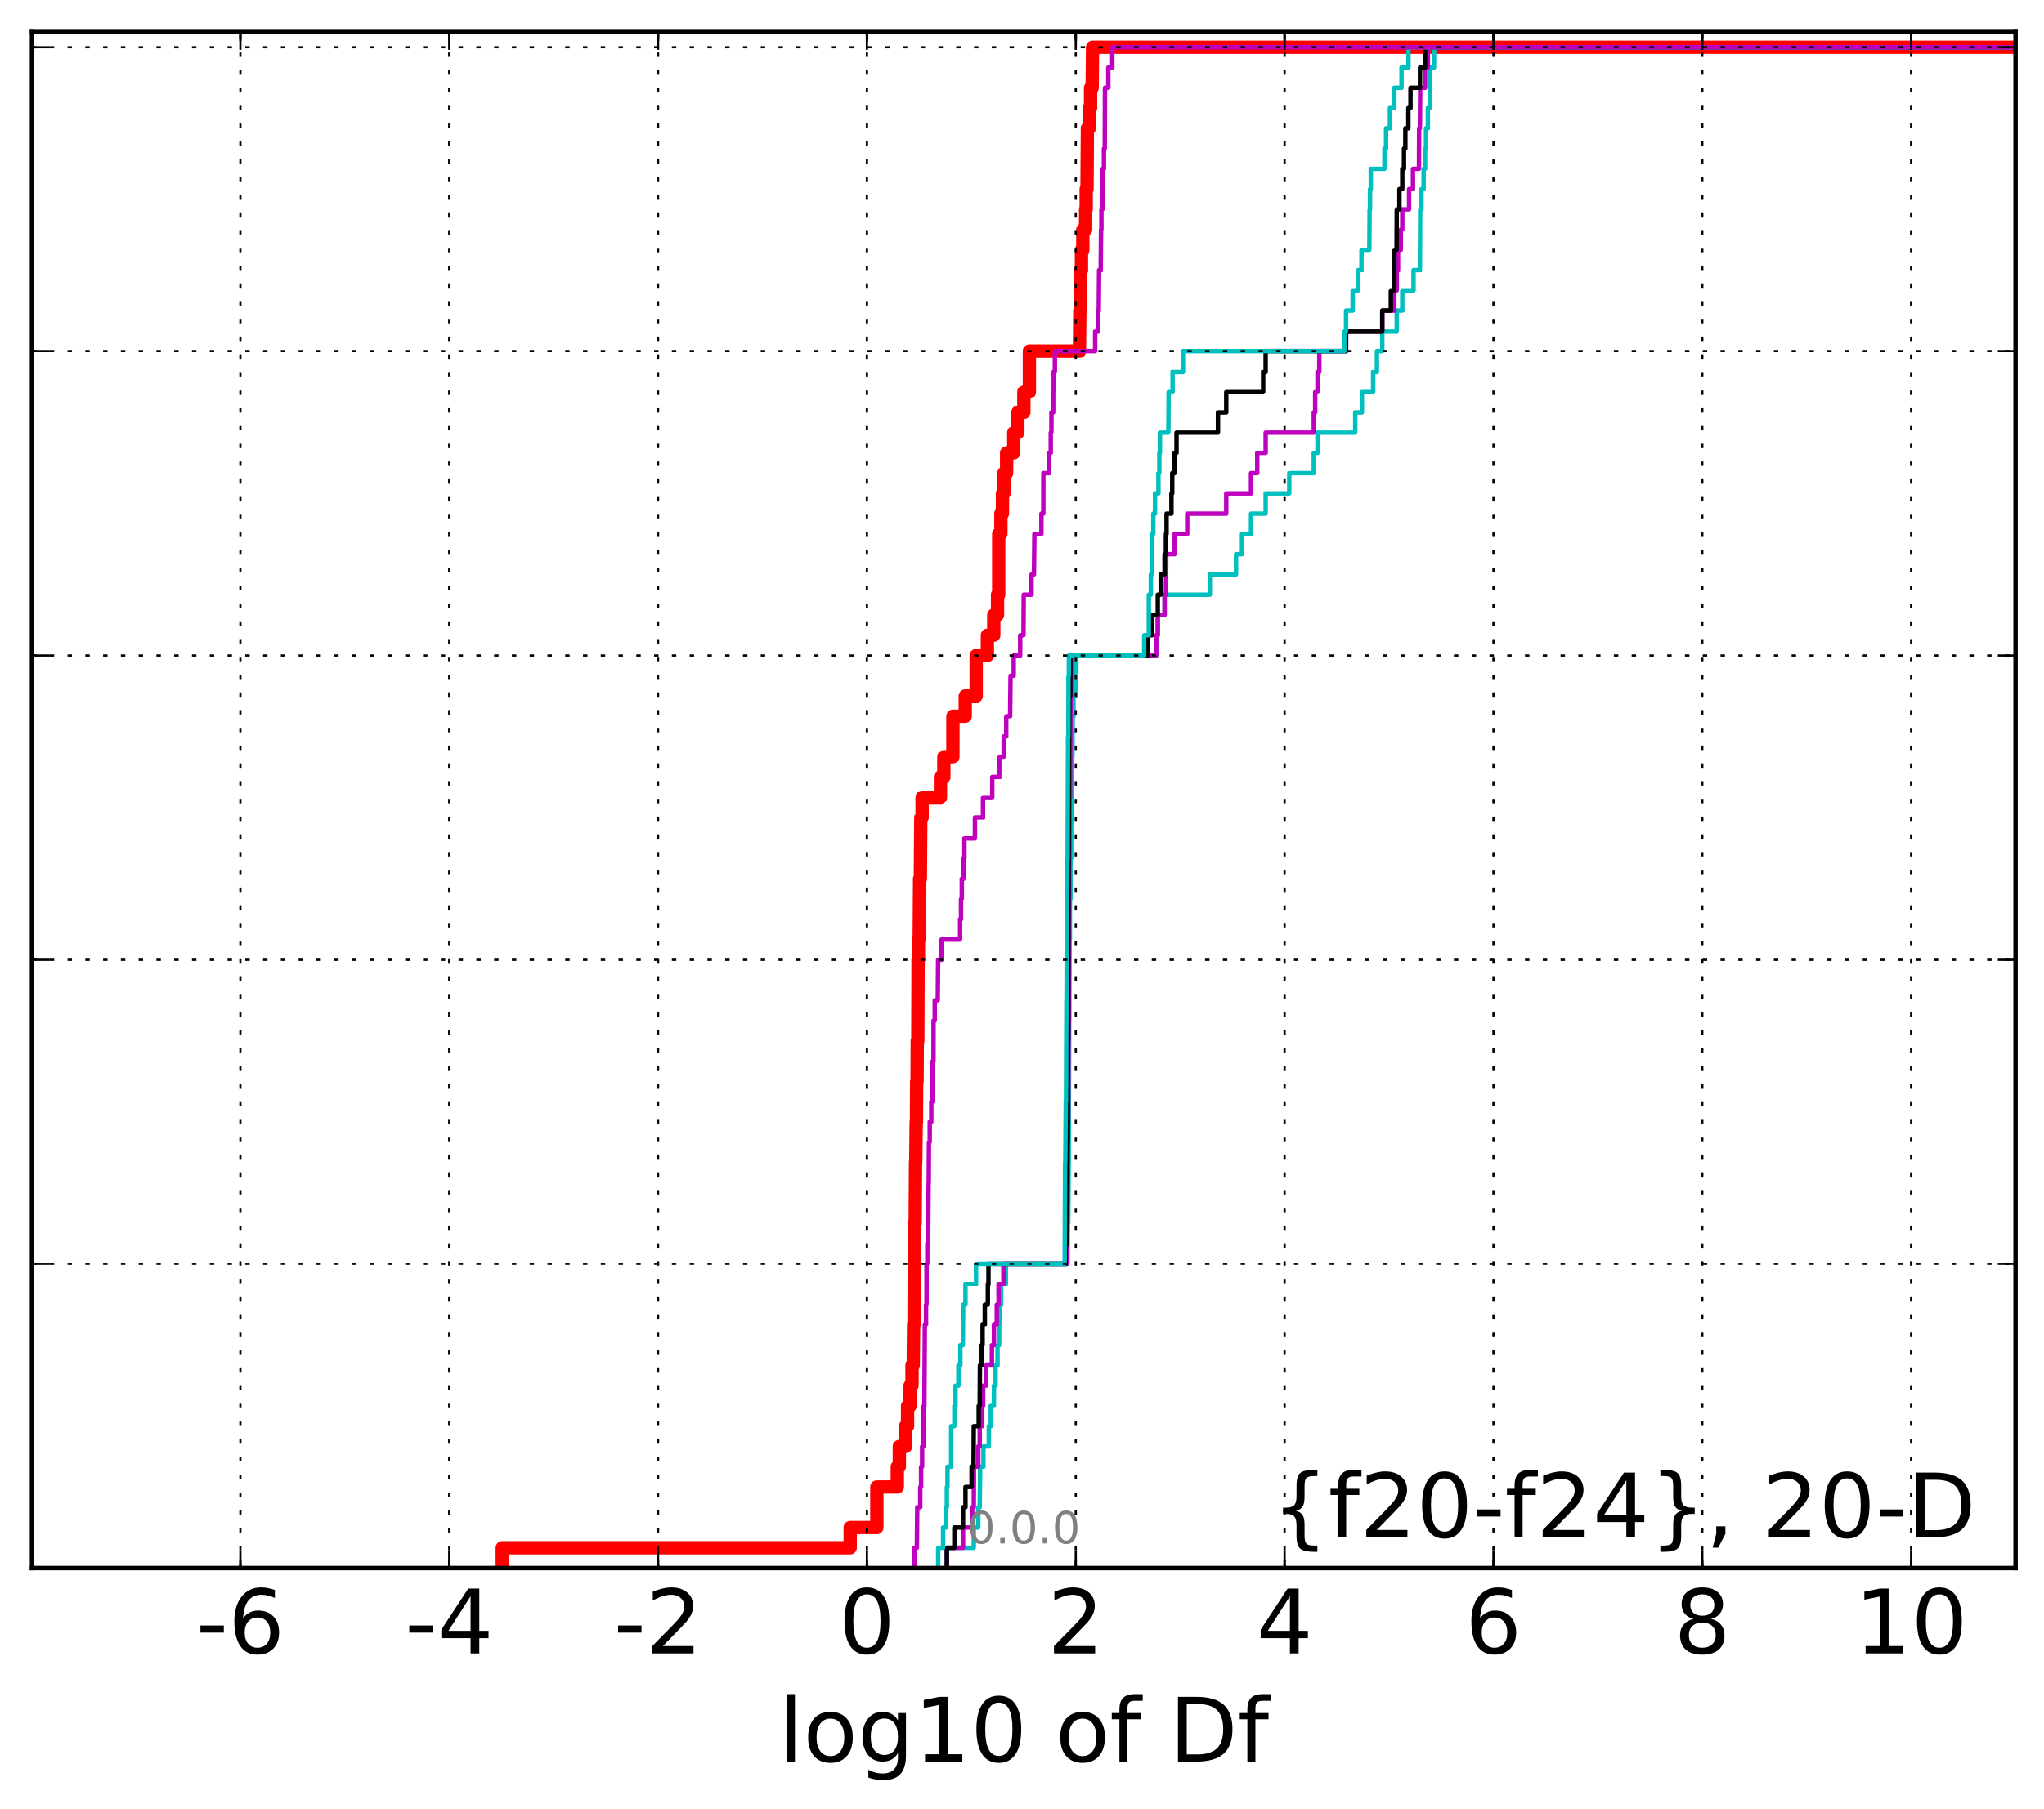 <?xml version="1.0" encoding="utf-8" standalone="no"?>
<!DOCTYPE svg PUBLIC "-//W3C//DTD SVG 1.1//EN"
  "http://www.w3.org/Graphics/SVG/1.1/DTD/svg11.dtd">
<!-- Created with matplotlib (http://matplotlib.org/) -->
<svg height="407pt" version="1.1" viewBox="0 0 460 407" width="460pt" xmlns="http://www.w3.org/2000/svg" xmlns:xlink="http://www.w3.org/1999/xlink">
 <defs>
  <style type="text/css">
*{stroke-linecap:butt;stroke-linejoin:round;stroke-miterlimit:100000;}
  </style>
 </defs>
 <g id="figure_1">
  <g id="patch_1">
   <path d="M 0 407.712 
L 460.8 407.712 
L 460.8 0 
L 0 0 
z
" style="fill:#ffffff;"/>
  </g>
  <g id="axes_1">
   <g id="patch_2">
    <path d="M 7.2 352.8 
L 453.6 352.8 
L 453.6 7.2 
L 7.2 7.2 
z
" style="fill:#ffffff;"/>
   </g>
   <g id="line2d_1">
    <path clip-path="url(#p57e53a6c0f)" d="M 113.027 352.8 
L 113.027 348.238 
L 191.339 348.238 
L 191.339 343.675 
L 197.338 343.675 
L 197.338 334.55 
L 201.941 334.55 
L 201.941 329.988 
L 202.394 329.988 
L 202.394 325.426 
L 203.798 325.426 
L 203.798 320.863 
L 204.248 320.863 
L 204.248 316.301 
L 204.814 316.301 
L 204.814 311.739 
L 205.246 311.739 
L 205.246 307.176 
L 205.527 307.176 
L 205.611 298.051 
L 205.695 298.051 
L 205.777 279.802 
L 205.822 279.802 
L 205.822 275.24 
L 205.963 275.24 
L 206.04 261.552 
L 206.087 261.552 
L 206.191 252.428 
L 206.253 252.428 
L 206.296 243.303 
L 206.388 243.303 
L 206.428 234.178 
L 206.553 234.178 
L 206.612 215.929 
L 206.702 215.929 
L 206.702 211.366 
L 206.871 211.366 
L 206.955 197.679 
L 207.125 197.679 
L 207.226 183.992 
L 207.522 183.992 
L 207.522 179.43 
L 211.652 179.43 
L 211.652 174.867 
L 212.414 174.867 
L 212.414 170.305 
L 214.449 170.305 
L 214.456 161.18 
L 217.228 161.18 
L 217.228 156.618 
L 219.688 156.618 
L 219.688 147.493 
L 222.211 147.493 
L 222.211 142.931 
L 223.648 142.931 
L 223.648 138.368 
L 224.492 138.368 
L 224.492 133.806 
L 224.76 133.806 
L 224.76 120.119 
L 225.25 120.119 
L 225.25 115.556 
L 225.6 115.556 
L 225.6 110.994 
L 225.937 110.994 
L 225.937 106.432 
L 226.543 106.432 
L 226.543 101.869 
L 228.144 101.869 
L 228.144 97.307 
L 229.066 97.307 
L 229.066 92.745 
L 230.42 92.745 
L 230.42 88.182 
L 231.662 88.182 
L 231.662 79.057 
L 242.931 79.057 
L 243.015 69.933 
L 243.162 69.933 
L 243.2 60.808 
L 243.38 60.808 
L 243.38 56.246 
L 243.685 56.246 
L 243.685 51.683 
L 244.315 51.683 
L 244.315 47.121 
L 244.445 47.121 
L 244.445 42.558 
L 244.627 42.558 
L 244.722 28.871 
L 245.132 28.871 
L 245.132 24.309 
L 245.427 24.309 
L 245.427 19.747 
L 245.788 19.747 
L 245.884 10.622 
L 245.884 10.622 
L 453.6 10.622 
L 453.6 10.622 
" style="fill:none;stroke:#ff0000;stroke-linecap:square;stroke-width:3.0;"/>
   </g>
   <g id="line2d_2">
    <path clip-path="url(#p57e53a6c0f)" d="M 213.091 352.8 
L 213.091 348.238 
L 219.151 348.238 
L 219.151 343.675 
L 220.159 343.675 
L 220.159 339.113 
L 220.483 339.113 
L 220.591 329.988 
L 221.321 329.988 
L 221.321 325.426 
L 222.536 325.426 
L 222.536 320.863 
L 222.977 320.863 
L 222.977 316.301 
L 223.687 316.301 
L 223.687 311.739 
L 224.056 311.739 
L 224.056 307.176 
L 224.496 307.176 
L 224.496 302.614 
L 224.852 302.614 
L 224.852 298.051 
L 225.036 298.051 
L 225.036 293.489 
L 225.312 293.489 
L 225.312 288.927 
L 226.366 288.927 
L 226.366 284.364 
L 240.233 284.364 
L 240.313 275.24 
L 240.398 275.24 
L 240.504 261.552 
L 240.513 261.552 
L 240.621 229.616 
L 240.649 229.616 
L 240.702 211.366 
L 240.774 211.366 
L 240.775 202.242 
L 240.899 202.242 
L 240.903 193.117 
L 241.059 193.117 
L 241.073 183.992 
L 241.201 183.992 
L 241.287 170.305 
L 241.351 170.305 
L 241.396 161.18 
L 241.582 161.18 
L 241.582 156.618 
L 242.144 156.618 
L 242.251 147.493 
L 260.209 147.493 
L 260.209 142.931 
L 260.558 142.931 
L 260.558 138.368 
L 262.089 138.368 
L 262.089 133.806 
L 272.274 133.806 
L 272.274 129.244 
L 278.167 129.244 
L 278.167 124.681 
L 279.513 124.681 
L 279.513 120.119 
L 281.544 120.119 
L 281.544 115.556 
L 284.834 115.556 
L 284.834 110.994 
L 290.15 110.994 
L 290.15 106.432 
L 295.666 106.432 
L 295.666 101.869 
L 296.506 101.869 
L 296.506 97.307 
L 304.996 97.307 
L 304.996 92.745 
L 306.499 92.745 
L 306.499 88.182 
L 309.03 88.182 
L 309.03 83.62 
L 309.873 83.62 
L 309.873 79.057 
L 311.077 79.057 
L 311.077 74.495 
L 314.337 74.495 
L 314.337 69.933 
L 315.582 69.933 
L 315.582 65.37 
L 318.111 65.37 
L 318.111 60.808 
L 319.547 60.808 
L 319.615 47.121 
L 319.905 47.121 
L 319.905 42.558 
L 320.386 42.558 
L 320.386 37.996 
L 320.708 37.996 
L 320.708 33.434 
L 320.925 33.434 
L 320.925 28.871 
L 321.341 28.871 
L 321.341 24.309 
L 321.76 24.309 
L 321.817 15.184 
L 322.73 15.184 
L 322.73 10.622 
L 322.73 10.622 
L 453.6 10.622 
L 453.6 10.622 
" style="fill:none;stroke:#00bfbf;stroke-linecap:square;"/>
   </g>
   <g id="line2d_3">
    <path clip-path="url(#p57e53a6c0f)" d="M 213.091 352.8 
L 213.091 348.238 
L 216.729 348.238 
L 216.729 343.675 
L 218.796 343.675 
L 218.796 339.113 
L 219.151 339.113 
L 219.193 329.988 
L 220.159 329.988 
L 220.159 325.426 
L 220.483 325.426 
L 220.483 320.863 
L 221.044 320.863 
L 221.044 316.301 
L 221.252 316.301 
L 221.252 311.739 
L 221.919 311.739 
L 221.919 307.176 
L 223.224 307.176 
L 223.224 302.614 
L 223.687 302.614 
L 223.687 298.051 
L 224.325 298.051 
L 224.325 293.489 
L 224.726 293.489 
L 224.726 288.927 
L 225.812 288.927 
L 225.812 284.364 
L 240.144 284.364 
L 240.233 270.677 
L 240.276 270.677 
L 240.347 252.428 
L 240.398 252.428 
L 240.504 229.616 
L 240.524 229.616 
L 240.623 193.117 
L 240.667 193.117 
L 240.702 179.43 
L 240.806 179.43 
L 240.916 156.618 
L 241.058 156.618 
L 241.073 147.493 
L 260.209 147.493 
L 260.209 142.931 
L 260.558 142.931 
L 260.558 138.368 
L 262.089 138.368 
L 262.089 133.806 
L 262.39 133.806 
L 262.473 124.681 
L 264.338 124.681 
L 264.338 120.119 
L 267.185 120.119 
L 267.185 115.556 
L 275.967 115.556 
L 275.967 110.994 
L 281.544 110.994 
L 281.544 106.432 
L 282.944 106.432 
L 282.944 101.869 
L 284.834 101.869 
L 284.834 97.307 
L 295.666 97.307 
L 295.666 92.745 
L 295.977 92.745 
L 295.977 88.182 
L 296.506 88.182 
L 296.506 83.62 
L 296.909 83.62 
L 296.909 79.057 
L 302.932 79.057 
L 302.932 74.495 
L 311.077 74.495 
L 311.077 69.933 
L 313.788 69.933 
L 313.788 65.37 
L 314.337 65.37 
L 314.337 60.808 
L 314.625 60.808 
L 314.625 56.246 
L 315.244 56.246 
L 315.244 51.683 
L 315.582 51.683 
L 315.582 47.121 
L 317.112 47.121 
L 317.112 42.558 
L 317.988 42.558 
L 317.988 37.996 
L 319.337 37.996 
L 319.375 28.871 
L 319.547 28.871 
L 319.615 19.747 
L 320.708 19.747 
L 320.708 15.184 
L 321.341 15.184 
L 321.341 10.622 
L 321.341 10.622 
L 453.6 10.622 
L 453.6 10.622 
" style="fill:none;stroke:#bf00bf;stroke-linecap:square;"/>
   </g>
   <g id="line2d_4">
    <path clip-path="url(#p57e53a6c0f)" d="M 213.091 352.8 
L 213.091 348.238 
L 214.777 348.238 
L 214.777 343.675 
L 216.729 343.675 
L 216.729 339.113 
L 217.277 339.113 
L 217.277 334.55 
L 218.663 334.55 
L 218.663 329.988 
L 219.096 329.988 
L 219.151 320.863 
L 220.26 320.863 
L 220.26 316.301 
L 220.483 316.301 
L 220.529 307.176 
L 220.906 307.176 
L 220.906 302.614 
L 221.134 302.614 
L 221.134 298.051 
L 221.63 298.051 
L 221.63 293.489 
L 222.315 293.489 
L 222.315 288.927 
L 222.456 288.927 
L 222.456 284.364 
L 239.794 284.364 
L 239.794 279.802 
L 240.133 279.802 
L 240.233 256.99 
L 240.276 256.99 
L 240.347 234.178 
L 240.398 234.178 
L 240.504 188.554 
L 240.524 188.554 
L 240.633 156.618 
L 240.848 156.618 
L 240.858 147.493 
L 258.297 147.493 
L 258.297 142.931 
L 259.231 142.931 
L 259.231 138.368 
L 260.558 138.368 
L 260.558 133.806 
L 261.218 133.806 
L 261.218 129.244 
L 262.089 129.244 
L 262.089 124.681 
L 262.39 124.681 
L 262.39 120.119 
L 262.538 120.119 
L 262.538 115.556 
L 263.637 115.556 
L 263.637 110.994 
L 263.809 110.994 
L 263.809 106.432 
L 264.338 106.432 
L 264.338 101.869 
L 264.778 101.869 
L 264.778 97.307 
L 274.104 97.307 
L 274.104 92.745 
L 275.967 92.745 
L 275.967 88.182 
L 284.273 88.182 
L 284.273 83.62 
L 284.834 83.62 
L 284.834 79.057 
L 302.932 79.057 
L 302.932 74.495 
L 311.077 74.495 
L 311.077 69.933 
L 313.002 69.933 
L 313.002 65.37 
L 313.788 65.37 
L 313.807 56.246 
L 314.299 56.246 
L 314.337 47.121 
L 314.94 47.121 
L 314.94 42.558 
L 315.582 42.558 
L 315.582 37.996 
L 315.964 37.996 
L 315.964 33.434 
L 316.274 33.434 
L 316.274 28.871 
L 316.949 28.871 
L 316.949 24.309 
L 317.433 24.309 
L 317.433 19.747 
L 319.57 19.747 
L 319.57 15.184 
L 320.708 15.184 
L 320.708 10.622 
L 320.708 10.622 
L 453.6 10.622 
L 453.6 10.622 
" style="fill:none;stroke:#000000;stroke-linecap:square;"/>
   </g>
   <g id="line2d_5">
    <path clip-path="url(#p57e53a6c0f)" d="M 211.138 352.8 
L 211.138 348.238 
L 212.238 348.238 
L 212.238 343.675 
L 212.95 343.675 
L 212.95 339.113 
L 213.091 339.113 
L 213.091 334.55 
L 213.23 334.55 
L 213.23 329.988 
L 214.062 329.988 
L 214.073 320.863 
L 214.777 320.863 
L 214.777 316.301 
L 215.043 316.301 
L 215.043 311.739 
L 215.694 311.739 
L 215.694 307.176 
L 216.132 307.176 
L 216.132 302.614 
L 216.685 302.614 
L 216.754 293.489 
L 217.277 293.489 
L 217.277 288.927 
L 219.654 288.927 
L 219.654 284.364 
L 239.602 284.364 
L 239.697 261.552 
L 239.745 261.552 
L 239.851 247.865 
L 239.9 247.865 
L 239.996 225.053 
L 240.022 225.053 
L 240.09 206.804 
L 240.142 206.804 
L 240.233 193.117 
L 240.262 193.117 
L 240.358 165.743 
L 240.424 165.743 
L 240.453 152.055 
L 240.547 152.055 
L 240.547 147.493 
L 257.501 147.493 
L 257.501 142.931 
L 258.535 142.931 
L 258.542 133.806 
L 258.988 133.806 
L 258.988 129.244 
L 259.231 129.244 
L 259.342 120.119 
L 259.551 120.119 
L 259.551 115.556 
L 259.933 115.556 
L 259.933 110.994 
L 260.702 110.994 
L 260.702 106.432 
L 260.907 106.432 
L 260.907 101.869 
L 261.043 101.869 
L 261.043 97.307 
L 262.939 97.307 
L 263.005 88.182 
L 263.891 88.182 
L 263.891 83.62 
L 266.229 83.62 
L 266.229 79.057 
L 302.535 79.057 
L 302.535 74.495 
L 302.932 74.495 
L 302.932 69.933 
L 304.412 69.933 
L 304.412 65.37 
L 305.685 65.37 
L 305.685 60.808 
L 306.403 60.808 
L 306.403 56.246 
L 308.173 56.246 
L 308.226 47.121 
L 308.325 47.121 
L 308.325 42.558 
L 308.492 42.558 
L 308.492 37.996 
L 311.569 37.996 
L 311.569 33.434 
L 311.932 33.434 
L 311.932 28.871 
L 312.801 28.871 
L 312.801 24.309 
L 313.788 24.309 
L 313.788 19.747 
L 315.417 19.747 
L 315.417 15.184 
L 316.973 15.184 
L 316.973 10.622 
L 316.973 10.622 
L 453.6 10.622 
L 453.6 10.622 
" style="fill:none;stroke:#00bfbf;stroke-linecap:square;"/>
   </g>
   <g id="line2d_6">
    <path clip-path="url(#p57e53a6c0f)" d="M 205.775 352.8 
L 205.775 348.238 
L 206.344 348.238 
L 206.428 339.113 
L 207.1 339.113 
L 207.1 334.55 
L 207.294 334.55 
L 207.294 329.988 
L 207.523 329.988 
L 207.523 325.426 
L 207.854 325.426 
L 207.867 316.301 
L 208.028 316.301 
L 208.136 298.051 
L 208.401 298.051 
L 208.401 293.489 
L 208.519 293.489 
L 208.522 284.364 
L 208.696 284.364 
L 208.696 279.802 
L 208.875 279.802 
L 208.986 266.115 
L 209.02 266.115 
L 209.062 256.99 
L 209.239 256.99 
L 209.239 252.428 
L 209.585 252.428 
L 209.585 247.865 
L 209.888 247.865 
L 209.889 238.741 
L 210.085 238.741 
L 210.097 229.616 
L 210.369 229.616 
L 210.369 225.053 
L 211.042 225.053 
L 211.128 215.929 
L 211.888 215.929 
L 211.888 211.366 
L 216.065 211.366 
L 216.065 206.804 
L 216.274 206.804 
L 216.274 202.242 
L 216.45 202.242 
L 216.45 197.679 
L 216.825 197.679 
L 216.825 193.117 
L 217.041 193.117 
L 217.041 188.554 
L 219.406 188.554 
L 219.406 183.992 
L 221.219 183.992 
L 221.219 179.43 
L 223.306 179.43 
L 223.306 174.867 
L 224.881 174.867 
L 224.881 170.305 
L 225.877 170.305 
L 225.877 165.743 
L 226.449 165.743 
L 226.449 161.18 
L 227.324 161.18 
L 227.424 152.055 
L 228.14 152.055 
L 228.14 147.493 
L 229.593 147.493 
L 229.593 142.931 
L 230.336 142.931 
L 230.39 133.806 
L 232.15 133.806 
L 232.15 129.244 
L 232.694 129.244 
L 232.788 120.119 
L 234.369 120.119 
L 234.369 115.556 
L 234.797 115.556 
L 234.806 106.432 
L 236.12 106.432 
L 236.12 101.869 
L 236.471 101.869 
L 236.471 97.307 
L 236.622 97.307 
L 236.622 92.745 
L 237.023 92.745 
L 237.023 88.182 
L 237.137 88.182 
L 237.137 83.62 
L 237.398 83.62 
L 237.398 79.057 
L 246.461 79.057 
L 246.461 74.495 
L 247.132 74.495 
L 247.132 69.933 
L 247.271 69.933 
L 247.35 60.808 
L 247.704 60.808 
L 247.79 51.683 
L 247.867 51.683 
L 247.867 47.121 
L 248.091 47.121 
L 248.131 37.996 
L 248.44 37.996 
L 248.44 33.434 
L 248.623 33.434 
L 248.673 19.747 
L 249.423 19.747 
L 249.423 15.184 
L 250.324 15.184 
L 250.324 10.622 
L 250.324 10.622 
L 453.6 10.622 
L 453.6 10.622 
" style="fill:none;stroke:#bf00bf;stroke-linecap:square;"/>
   </g>
   <g id="patch_3">
    <path d="M 7.2 7.2 
L 453.6 7.2 
" style="fill:none;stroke:#000000;stroke-linecap:square;stroke-linejoin:miter;"/>
   </g>
   <g id="patch_4">
    <path d="M 453.6 352.8 
L 453.6 7.2 
" style="fill:none;stroke:#000000;stroke-linecap:square;stroke-linejoin:miter;"/>
   </g>
   <g id="patch_5">
    <path d="M 7.2 352.8 
L 453.6 352.8 
" style="fill:none;stroke:#000000;stroke-linecap:square;stroke-linejoin:miter;"/>
   </g>
   <g id="patch_6">
    <path d="M 7.2 352.8 
L 7.2 7.2 
" style="fill:none;stroke:#000000;stroke-linecap:square;stroke-linejoin:miter;"/>
   </g>
   <g id="matplotlib.axis_1">
    <g id="xtick_1"/>
    <g id="xtick_2">
     <g id="line2d_7">
      <path clip-path="url(#p57e53a6c0f)" d="M 54.099 352.8 
L 54.099 7.2 
" style="fill:none;stroke:#000000;stroke-dasharray:1,3;stroke-dashoffset:0.0;stroke-width:0.5;"/>
     </g>
     <g id="line2d_8">
      <defs>
       <path d="M 0 0 
L 0 -4 
" id="md290f8e0ba" style="stroke:#000000;stroke-width:0.5;"/>
      </defs>
      <g>
       <use style="stroke:#000000;stroke-width:0.5;" x="54.099" xlink:href="#md290f8e0ba" y="352.8"/>
      </g>
     </g>
     <g id="line2d_9">
      <defs>
       <path d="M 0 0 
L 0 4 
" id="mb6af428b4d" style="stroke:#000000;stroke-width:0.5;"/>
      </defs>
      <g>
       <use style="stroke:#000000;stroke-width:0.5;" x="54.099" xlink:href="#mb6af428b4d" y="7.2"/>
      </g>
     </g>
     <g id="text_1">
      <!-- -6 -->
      <defs>
       <path d="M 33.016 40.375 
Q 26.375 40.375 22.484 35.828 
Q 18.609 31.297 18.609 23.391 
Q 18.609 15.531 22.484 10.953 
Q 26.375 6.391 33.016 6.391 
Q 39.656 6.391 43.531 10.953 
Q 47.406 15.531 47.406 23.391 
Q 47.406 31.297 43.531 35.828 
Q 39.656 40.375 33.016 40.375 
M 52.594 71.297 
L 52.594 62.312 
Q 48.875 64.062 45.094 64.984 
Q 41.312 65.922 37.594 65.922 
Q 27.828 65.922 22.672 59.328 
Q 17.531 52.734 16.797 39.406 
Q 19.672 43.656 24.016 45.922 
Q 28.375 48.188 33.594 48.188 
Q 44.578 48.188 50.953 41.516 
Q 57.328 34.859 57.328 23.391 
Q 57.328 12.156 50.688 5.359 
Q 44.047 -1.422 33.016 -1.422 
Q 20.359 -1.422 13.672 8.266 
Q 6.984 17.969 6.984 36.375 
Q 6.984 53.656 15.188 63.938 
Q 23.391 74.219 37.203 74.219 
Q 40.922 74.219 44.703 73.484 
Q 48.484 72.75 52.594 71.297 
" id="BitstreamVeraSans-Roman-36"/>
       <path d="M 4.891 31.391 
L 31.203 31.391 
L 31.203 23.391 
L 4.891 23.391 
z
" id="BitstreamVeraSans-Roman-2d"/>
      </defs>
      <g transform="translate(44.128 371.997)scale(0.2 -0.2)">
       <use xlink:href="#BitstreamVeraSans-Roman-2d"/>
       <use x="36.084" xlink:href="#BitstreamVeraSans-Roman-36"/>
      </g>
     </g>
    </g>
    <g id="xtick_3">
     <g id="line2d_10">
      <path clip-path="url(#p57e53a6c0f)" d="M 101.099 352.8 
L 101.099 7.2 
" style="fill:none;stroke:#000000;stroke-dasharray:1,3;stroke-dashoffset:0.0;stroke-width:0.5;"/>
     </g>
     <g id="line2d_11">
      <g>
       <use style="stroke:#000000;stroke-width:0.5;" x="101.099" xlink:href="#md290f8e0ba" y="352.8"/>
      </g>
     </g>
     <g id="line2d_12">
      <g>
       <use style="stroke:#000000;stroke-width:0.5;" x="101.099" xlink:href="#mb6af428b4d" y="7.2"/>
      </g>
     </g>
     <g id="text_2">
      <!-- -4 -->
      <defs>
       <path d="M 37.797 64.312 
L 12.891 25.391 
L 37.797 25.391 
z
M 35.203 72.906 
L 47.609 72.906 
L 47.609 25.391 
L 58.016 25.391 
L 58.016 17.188 
L 47.609 17.188 
L 47.609 0 
L 37.797 0 
L 37.797 17.188 
L 4.891 17.188 
L 4.891 26.703 
z
" id="BitstreamVeraSans-Roman-34"/>
      </defs>
      <g transform="translate(91.128 371.997)scale(0.2 -0.2)">
       <use xlink:href="#BitstreamVeraSans-Roman-2d"/>
       <use x="36.084" xlink:href="#BitstreamVeraSans-Roman-34"/>
      </g>
     </g>
    </g>
    <g id="xtick_4">
     <g id="line2d_13">
      <path clip-path="url(#p57e53a6c0f)" d="M 148.099 352.8 
L 148.099 7.2 
" style="fill:none;stroke:#000000;stroke-dasharray:1,3;stroke-dashoffset:0.0;stroke-width:0.5;"/>
     </g>
     <g id="line2d_14">
      <g>
       <use style="stroke:#000000;stroke-width:0.5;" x="148.099" xlink:href="#md290f8e0ba" y="352.8"/>
      </g>
     </g>
     <g id="line2d_15">
      <g>
       <use style="stroke:#000000;stroke-width:0.5;" x="148.099" xlink:href="#mb6af428b4d" y="7.2"/>
      </g>
     </g>
     <g id="text_3">
      <!-- -2 -->
      <defs>
       <path d="M 19.188 8.297 
L 53.609 8.297 
L 53.609 0 
L 7.328 0 
L 7.328 8.297 
Q 12.938 14.109 22.625 23.891 
Q 32.328 33.688 34.812 36.531 
Q 39.547 41.844 41.422 45.531 
Q 43.312 49.219 43.312 52.781 
Q 43.312 58.594 39.234 62.25 
Q 35.156 65.922 28.609 65.922 
Q 23.969 65.922 18.812 64.312 
Q 13.672 62.703 7.812 59.422 
L 7.812 69.391 
Q 13.766 71.781 18.938 73 
Q 24.125 74.219 28.422 74.219 
Q 39.75 74.219 46.484 68.547 
Q 53.219 62.891 53.219 53.422 
Q 53.219 48.922 51.531 44.891 
Q 49.859 40.875 45.406 35.406 
Q 44.188 33.984 37.641 27.219 
Q 31.109 20.453 19.188 8.297 
" id="BitstreamVeraSans-Roman-32"/>
      </defs>
      <g transform="translate(138.129 371.997)scale(0.2 -0.2)">
       <use xlink:href="#BitstreamVeraSans-Roman-2d"/>
       <use x="36.084" xlink:href="#BitstreamVeraSans-Roman-32"/>
      </g>
     </g>
    </g>
    <g id="xtick_5">
     <g id="line2d_16">
      <path clip-path="url(#p57e53a6c0f)" d="M 195.099 352.8 
L 195.099 7.2 
" style="fill:none;stroke:#000000;stroke-dasharray:1,3;stroke-dashoffset:0.0;stroke-width:0.5;"/>
     </g>
     <g id="line2d_17">
      <g>
       <use style="stroke:#000000;stroke-width:0.5;" x="195.099" xlink:href="#md290f8e0ba" y="352.8"/>
      </g>
     </g>
     <g id="line2d_18">
      <g>
       <use style="stroke:#000000;stroke-width:0.5;" x="195.099" xlink:href="#mb6af428b4d" y="7.2"/>
      </g>
     </g>
     <g id="text_4">
      <!-- 0 -->
      <defs>
       <path d="M 31.781 66.406 
Q 24.172 66.406 20.328 58.906 
Q 16.5 51.422 16.5 36.375 
Q 16.5 21.391 20.328 13.891 
Q 24.172 6.391 31.781 6.391 
Q 39.453 6.391 43.281 13.891 
Q 47.125 21.391 47.125 36.375 
Q 47.125 51.422 43.281 58.906 
Q 39.453 66.406 31.781 66.406 
M 31.781 74.219 
Q 44.047 74.219 50.516 64.516 
Q 56.984 54.828 56.984 36.375 
Q 56.984 17.969 50.516 8.266 
Q 44.047 -1.422 31.781 -1.422 
Q 19.531 -1.422 13.062 8.266 
Q 6.594 17.969 6.594 36.375 
Q 6.594 54.828 13.062 64.516 
Q 19.531 74.219 31.781 74.219 
" id="BitstreamVeraSans-Roman-30"/>
      </defs>
      <g transform="translate(188.737 371.997)scale(0.2 -0.2)">
       <use xlink:href="#BitstreamVeraSans-Roman-30"/>
      </g>
     </g>
    </g>
    <g id="xtick_6">
     <g id="line2d_19">
      <path clip-path="url(#p57e53a6c0f)" d="M 242.099 352.8 
L 242.099 7.2 
" style="fill:none;stroke:#000000;stroke-dasharray:1,3;stroke-dashoffset:0.0;stroke-width:0.5;"/>
     </g>
     <g id="line2d_20">
      <g>
       <use style="stroke:#000000;stroke-width:0.5;" x="242.099" xlink:href="#md290f8e0ba" y="352.8"/>
      </g>
     </g>
     <g id="line2d_21">
      <g>
       <use style="stroke:#000000;stroke-width:0.5;" x="242.099" xlink:href="#mb6af428b4d" y="7.2"/>
      </g>
     </g>
     <g id="text_5">
      <!-- 2 -->
      <g transform="translate(235.737 371.997)scale(0.2 -0.2)">
       <use xlink:href="#BitstreamVeraSans-Roman-32"/>
      </g>
     </g>
    </g>
    <g id="xtick_7">
     <g id="line2d_22">
      <path clip-path="url(#p57e53a6c0f)" d="M 289.099 352.8 
L 289.099 7.2 
" style="fill:none;stroke:#000000;stroke-dasharray:1,3;stroke-dashoffset:0.0;stroke-width:0.5;"/>
     </g>
     <g id="line2d_23">
      <g>
       <use style="stroke:#000000;stroke-width:0.5;" x="289.099" xlink:href="#md290f8e0ba" y="352.8"/>
      </g>
     </g>
     <g id="line2d_24">
      <g>
       <use style="stroke:#000000;stroke-width:0.5;" x="289.099" xlink:href="#mb6af428b4d" y="7.2"/>
      </g>
     </g>
     <g id="text_6">
      <!-- 4 -->
      <g transform="translate(282.737 371.997)scale(0.2 -0.2)">
       <use xlink:href="#BitstreamVeraSans-Roman-34"/>
      </g>
     </g>
    </g>
    <g id="xtick_8">
     <g id="line2d_25">
      <path clip-path="url(#p57e53a6c0f)" d="M 336.1 352.8 
L 336.1 7.2 
" style="fill:none;stroke:#000000;stroke-dasharray:1,3;stroke-dashoffset:0.0;stroke-width:0.5;"/>
     </g>
     <g id="line2d_26">
      <g>
       <use style="stroke:#000000;stroke-width:0.5;" x="336.1" xlink:href="#md290f8e0ba" y="352.8"/>
      </g>
     </g>
     <g id="line2d_27">
      <g>
       <use style="stroke:#000000;stroke-width:0.5;" x="336.1" xlink:href="#mb6af428b4d" y="7.2"/>
      </g>
     </g>
     <g id="text_7">
      <!-- 6 -->
      <g transform="translate(329.737 371.997)scale(0.2 -0.2)">
       <use xlink:href="#BitstreamVeraSans-Roman-36"/>
      </g>
     </g>
    </g>
    <g id="xtick_9">
     <g id="line2d_28">
      <path clip-path="url(#p57e53a6c0f)" d="M 383.1 352.8 
L 383.1 7.2 
" style="fill:none;stroke:#000000;stroke-dasharray:1,3;stroke-dashoffset:0.0;stroke-width:0.5;"/>
     </g>
     <g id="line2d_29">
      <g>
       <use style="stroke:#000000;stroke-width:0.5;" x="383.1" xlink:href="#md290f8e0ba" y="352.8"/>
      </g>
     </g>
     <g id="line2d_30">
      <g>
       <use style="stroke:#000000;stroke-width:0.5;" x="383.1" xlink:href="#mb6af428b4d" y="7.2"/>
      </g>
     </g>
     <g id="text_8">
      <!-- 8 -->
      <defs>
       <path d="M 31.781 34.625 
Q 24.75 34.625 20.719 30.859 
Q 16.703 27.094 16.703 20.516 
Q 16.703 13.922 20.719 10.156 
Q 24.75 6.391 31.781 6.391 
Q 38.812 6.391 42.859 10.172 
Q 46.922 13.969 46.922 20.516 
Q 46.922 27.094 42.891 30.859 
Q 38.875 34.625 31.781 34.625 
M 21.922 38.812 
Q 15.578 40.375 12.031 44.719 
Q 8.5 49.078 8.5 55.328 
Q 8.5 64.062 14.719 69.141 
Q 20.953 74.219 31.781 74.219 
Q 42.672 74.219 48.875 69.141 
Q 55.078 64.062 55.078 55.328 
Q 55.078 49.078 51.531 44.719 
Q 48 40.375 41.703 38.812 
Q 48.828 37.156 52.797 32.312 
Q 56.781 27.484 56.781 20.516 
Q 56.781 9.906 50.312 4.234 
Q 43.844 -1.422 31.781 -1.422 
Q 19.734 -1.422 13.25 4.234 
Q 6.781 9.906 6.781 20.516 
Q 6.781 27.484 10.781 32.312 
Q 14.797 37.156 21.922 38.812 
M 18.312 54.391 
Q 18.312 48.734 21.844 45.562 
Q 25.391 42.391 31.781 42.391 
Q 38.141 42.391 41.719 45.562 
Q 45.312 48.734 45.312 54.391 
Q 45.312 60.062 41.719 63.234 
Q 38.141 66.406 31.781 66.406 
Q 25.391 66.406 21.844 63.234 
Q 18.312 60.062 18.312 54.391 
" id="BitstreamVeraSans-Roman-38"/>
      </defs>
      <g transform="translate(376.737 371.997)scale(0.2 -0.2)">
       <use xlink:href="#BitstreamVeraSans-Roman-38"/>
      </g>
     </g>
    </g>
    <g id="xtick_10">
     <g id="line2d_31">
      <path clip-path="url(#p57e53a6c0f)" d="M 430.1 352.8 
L 430.1 7.2 
" style="fill:none;stroke:#000000;stroke-dasharray:1,3;stroke-dashoffset:0.0;stroke-width:0.5;"/>
     </g>
     <g id="line2d_32">
      <g>
       <use style="stroke:#000000;stroke-width:0.5;" x="430.1" xlink:href="#md290f8e0ba" y="352.8"/>
      </g>
     </g>
     <g id="line2d_33">
      <g>
       <use style="stroke:#000000;stroke-width:0.5;" x="430.1" xlink:href="#mb6af428b4d" y="7.2"/>
      </g>
     </g>
     <g id="text_9">
      <!-- 10 -->
      <defs>
       <path d="M 12.406 8.297 
L 28.516 8.297 
L 28.516 63.922 
L 10.984 60.406 
L 10.984 69.391 
L 28.422 72.906 
L 38.281 72.906 
L 38.281 8.297 
L 54.391 8.297 
L 54.391 0 
L 12.406 0 
z
" id="BitstreamVeraSans-Roman-31"/>
      </defs>
      <g transform="translate(417.375 371.997)scale(0.2 -0.2)">
       <use xlink:href="#BitstreamVeraSans-Roman-31"/>
       <use x="63.623" xlink:href="#BitstreamVeraSans-Roman-30"/>
      </g>
     </g>
    </g>
    <g id="xtick_11"/>
    <g id="xtick_12">
     <g id="line2d_34">
      <defs>
       <path d="M 0 0 
L 0 -2 
" id="m1497a12979" style="stroke:#000000;stroke-width:0.5;"/>
      </defs>
      <g>
       <use style="stroke:#000000;stroke-width:0.5;" x="54.099" xlink:href="#m1497a12979" y="352.8"/>
      </g>
     </g>
     <g id="line2d_35">
      <defs>
       <path d="M 0 0 
L 0 2 
" id="m90023dcfc4" style="stroke:#000000;stroke-width:0.5;"/>
      </defs>
      <g>
       <use style="stroke:#000000;stroke-width:0.5;" x="54.099" xlink:href="#m90023dcfc4" y="7.2"/>
      </g>
     </g>
    </g>
    <g id="xtick_13">
     <g id="line2d_36">
      <g>
       <use style="stroke:#000000;stroke-width:0.5;" x="101.099" xlink:href="#m1497a12979" y="352.8"/>
      </g>
     </g>
     <g id="line2d_37">
      <g>
       <use style="stroke:#000000;stroke-width:0.5;" x="101.099" xlink:href="#m90023dcfc4" y="7.2"/>
      </g>
     </g>
    </g>
    <g id="xtick_14">
     <g id="line2d_38">
      <g>
       <use style="stroke:#000000;stroke-width:0.5;" x="148.099" xlink:href="#m1497a12979" y="352.8"/>
      </g>
     </g>
     <g id="line2d_39">
      <g>
       <use style="stroke:#000000;stroke-width:0.5;" x="148.099" xlink:href="#m90023dcfc4" y="7.2"/>
      </g>
     </g>
    </g>
    <g id="xtick_15">
     <g id="line2d_40">
      <g>
       <use style="stroke:#000000;stroke-width:0.5;" x="195.099" xlink:href="#m1497a12979" y="352.8"/>
      </g>
     </g>
     <g id="line2d_41">
      <g>
       <use style="stroke:#000000;stroke-width:0.5;" x="195.099" xlink:href="#m90023dcfc4" y="7.2"/>
      </g>
     </g>
    </g>
    <g id="xtick_16">
     <g id="line2d_42">
      <g>
       <use style="stroke:#000000;stroke-width:0.5;" x="242.099" xlink:href="#m1497a12979" y="352.8"/>
      </g>
     </g>
     <g id="line2d_43">
      <g>
       <use style="stroke:#000000;stroke-width:0.5;" x="242.099" xlink:href="#m90023dcfc4" y="7.2"/>
      </g>
     </g>
    </g>
    <g id="xtick_17">
     <g id="line2d_44">
      <g>
       <use style="stroke:#000000;stroke-width:0.5;" x="289.099" xlink:href="#m1497a12979" y="352.8"/>
      </g>
     </g>
     <g id="line2d_45">
      <g>
       <use style="stroke:#000000;stroke-width:0.5;" x="289.099" xlink:href="#m90023dcfc4" y="7.2"/>
      </g>
     </g>
    </g>
    <g id="xtick_18">
     <g id="line2d_46">
      <g>
       <use style="stroke:#000000;stroke-width:0.5;" x="336.1" xlink:href="#m1497a12979" y="352.8"/>
      </g>
     </g>
     <g id="line2d_47">
      <g>
       <use style="stroke:#000000;stroke-width:0.5;" x="336.1" xlink:href="#m90023dcfc4" y="7.2"/>
      </g>
     </g>
    </g>
    <g id="xtick_19">
     <g id="line2d_48">
      <g>
       <use style="stroke:#000000;stroke-width:0.5;" x="383.1" xlink:href="#m1497a12979" y="352.8"/>
      </g>
     </g>
     <g id="line2d_49">
      <g>
       <use style="stroke:#000000;stroke-width:0.5;" x="383.1" xlink:href="#m90023dcfc4" y="7.2"/>
      </g>
     </g>
    </g>
    <g id="xtick_20">
     <g id="line2d_50">
      <g>
       <use style="stroke:#000000;stroke-width:0.5;" x="430.1" xlink:href="#m1497a12979" y="352.8"/>
      </g>
     </g>
     <g id="line2d_51">
      <g>
       <use style="stroke:#000000;stroke-width:0.5;" x="430.1" xlink:href="#m90023dcfc4" y="7.2"/>
      </g>
     </g>
    </g>
    <g id="text_10">
     <!-- log10 of Df -->
     <defs>
      <path id="BitstreamVeraSans-Roman-20"/>
      <path d="M 30.609 48.391 
Q 23.391 48.391 19.188 42.75 
Q 14.984 37.109 14.984 27.297 
Q 14.984 17.484 19.156 11.844 
Q 23.344 6.203 30.609 6.203 
Q 37.797 6.203 41.984 11.859 
Q 46.188 17.531 46.188 27.297 
Q 46.188 37.016 41.984 42.703 
Q 37.797 48.391 30.609 48.391 
M 30.609 56 
Q 42.328 56 49.016 48.375 
Q 55.719 40.766 55.719 27.297 
Q 55.719 13.875 49.016 6.219 
Q 42.328 -1.422 30.609 -1.422 
Q 18.844 -1.422 12.172 6.219 
Q 5.516 13.875 5.516 27.297 
Q 5.516 40.766 12.172 48.375 
Q 18.844 56 30.609 56 
" id="BitstreamVeraSans-Roman-6f"/>
      <path d="M 9.422 75.984 
L 18.406 75.984 
L 18.406 0 
L 9.422 0 
z
" id="BitstreamVeraSans-Roman-6c"/>
      <path d="M 19.672 64.797 
L 19.672 8.109 
L 31.594 8.109 
Q 46.688 8.109 53.688 14.938 
Q 60.688 21.781 60.688 36.531 
Q 60.688 51.172 53.688 57.984 
Q 46.688 64.797 31.594 64.797 
z
M 9.812 72.906 
L 30.078 72.906 
Q 51.266 72.906 61.172 64.094 
Q 71.094 55.281 71.094 36.531 
Q 71.094 17.672 61.125 8.828 
Q 51.172 0 30.078 0 
L 9.812 0 
z
" id="BitstreamVeraSans-Roman-44"/>
      <path d="M 45.406 27.984 
Q 45.406 37.75 41.375 43.109 
Q 37.359 48.484 30.078 48.484 
Q 22.859 48.484 18.828 43.109 
Q 14.797 37.75 14.797 27.984 
Q 14.797 18.266 18.828 12.891 
Q 22.859 7.516 30.078 7.516 
Q 37.359 7.516 41.375 12.891 
Q 45.406 18.266 45.406 27.984 
M 54.391 6.781 
Q 54.391 -7.172 48.188 -13.984 
Q 42 -20.797 29.203 -20.797 
Q 24.469 -20.797 20.266 -20.094 
Q 16.062 -19.391 12.109 -17.922 
L 12.109 -9.188 
Q 16.062 -11.328 19.922 -12.344 
Q 23.781 -13.375 27.781 -13.375 
Q 36.625 -13.375 41.016 -8.766 
Q 45.406 -4.156 45.406 5.172 
L 45.406 9.625 
Q 42.625 4.781 38.281 2.391 
Q 33.938 0 27.875 0 
Q 17.828 0 11.672 7.656 
Q 5.516 15.328 5.516 27.984 
Q 5.516 40.672 11.672 48.328 
Q 17.828 56 27.875 56 
Q 33.938 56 38.281 53.609 
Q 42.625 51.219 45.406 46.391 
L 45.406 54.688 
L 54.391 54.688 
z
" id="BitstreamVeraSans-Roman-67"/>
      <path d="M 37.109 75.984 
L 37.109 68.5 
L 28.516 68.5 
Q 23.688 68.5 21.797 66.547 
Q 19.922 64.594 19.922 59.516 
L 19.922 54.688 
L 34.719 54.688 
L 34.719 47.703 
L 19.922 47.703 
L 19.922 0 
L 10.891 0 
L 10.891 47.703 
L 2.297 47.703 
L 2.297 54.688 
L 10.891 54.688 
L 10.891 58.5 
Q 10.891 67.625 15.141 71.797 
Q 19.391 75.984 28.609 75.984 
z
" id="BitstreamVeraSans-Roman-66"/>
     </defs>
     <g transform="translate(175.214 396.353)scale(0.2 -0.2)">
      <use xlink:href="#BitstreamVeraSans-Roman-6c"/>
      <use x="27.783" xlink:href="#BitstreamVeraSans-Roman-6f"/>
      <use x="88.965" xlink:href="#BitstreamVeraSans-Roman-67"/>
      <use x="152.441" xlink:href="#BitstreamVeraSans-Roman-31"/>
      <use x="216.064" xlink:href="#BitstreamVeraSans-Roman-30"/>
      <use x="279.688" xlink:href="#BitstreamVeraSans-Roman-20"/>
      <use x="311.475" xlink:href="#BitstreamVeraSans-Roman-6f"/>
      <use x="372.656" xlink:href="#BitstreamVeraSans-Roman-66"/>
      <use x="407.861" xlink:href="#BitstreamVeraSans-Roman-20"/>
      <use x="439.648" xlink:href="#BitstreamVeraSans-Roman-44"/>
      <use x="516.65" xlink:href="#BitstreamVeraSans-Roman-66"/>
     </g>
    </g>
   </g>
   <g id="matplotlib.axis_2">
    <g id="ytick_1">
     <g id="line2d_52">
      <path clip-path="url(#p57e53a6c0f)" d="M 7.2 352.8 
L 453.6 352.8 
" style="fill:none;stroke:#000000;stroke-dasharray:1,3;stroke-dashoffset:0.0;stroke-width:0.5;"/>
     </g>
     <g id="line2d_53">
      <defs>
       <path d="M 0 0 
L 4 0 
" id="m3deaf10e88" style="stroke:#000000;stroke-width:0.5;"/>
      </defs>
      <g>
       <use style="stroke:#000000;stroke-width:0.5;" x="7.2" xlink:href="#m3deaf10e88" y="352.8"/>
      </g>
     </g>
     <g id="line2d_54">
      <defs>
       <path d="M 0 0 
L -4 0 
" id="m90373644da" style="stroke:#000000;stroke-width:0.5;"/>
      </defs>
      <g>
       <use style="stroke:#000000;stroke-width:0.5;" x="453.6" xlink:href="#m90373644da" y="352.8"/>
      </g>
     </g>
    </g>
    <g id="ytick_2">
     <g id="line2d_55">
      <path clip-path="url(#p57e53a6c0f)" d="M 7.2 284.364 
L 453.6 284.364 
" style="fill:none;stroke:#000000;stroke-dasharray:1,3;stroke-dashoffset:0.0;stroke-width:0.5;"/>
     </g>
     <g id="line2d_56">
      <g>
       <use style="stroke:#000000;stroke-width:0.5;" x="7.2" xlink:href="#m3deaf10e88" y="284.364"/>
      </g>
     </g>
     <g id="line2d_57">
      <g>
       <use style="stroke:#000000;stroke-width:0.5;" x="453.6" xlink:href="#m90373644da" y="284.364"/>
      </g>
     </g>
    </g>
    <g id="ytick_3">
     <g id="line2d_58">
      <path clip-path="url(#p57e53a6c0f)" d="M 7.2 215.929 
L 453.6 215.929 
" style="fill:none;stroke:#000000;stroke-dasharray:1,3;stroke-dashoffset:0.0;stroke-width:0.5;"/>
     </g>
     <g id="line2d_59">
      <g>
       <use style="stroke:#000000;stroke-width:0.5;" x="7.2" xlink:href="#m3deaf10e88" y="215.929"/>
      </g>
     </g>
     <g id="line2d_60">
      <g>
       <use style="stroke:#000000;stroke-width:0.5;" x="453.6" xlink:href="#m90373644da" y="215.929"/>
      </g>
     </g>
    </g>
    <g id="ytick_4">
     <g id="line2d_61">
      <path clip-path="url(#p57e53a6c0f)" d="M 7.2 147.493 
L 453.6 147.493 
" style="fill:none;stroke:#000000;stroke-dasharray:1,3;stroke-dashoffset:0.0;stroke-width:0.5;"/>
     </g>
     <g id="line2d_62">
      <g>
       <use style="stroke:#000000;stroke-width:0.5;" x="7.2" xlink:href="#m3deaf10e88" y="147.493"/>
      </g>
     </g>
     <g id="line2d_63">
      <g>
       <use style="stroke:#000000;stroke-width:0.5;" x="453.6" xlink:href="#m90373644da" y="147.493"/>
      </g>
     </g>
    </g>
    <g id="ytick_5">
     <g id="line2d_64">
      <path clip-path="url(#p57e53a6c0f)" d="M 7.2 79.057 
L 453.6 79.057 
" style="fill:none;stroke:#000000;stroke-dasharray:1,3;stroke-dashoffset:0.0;stroke-width:0.5;"/>
     </g>
     <g id="line2d_65">
      <g>
       <use style="stroke:#000000;stroke-width:0.5;" x="7.2" xlink:href="#m3deaf10e88" y="79.057"/>
      </g>
     </g>
     <g id="line2d_66">
      <g>
       <use style="stroke:#000000;stroke-width:0.5;" x="453.6" xlink:href="#m90373644da" y="79.057"/>
      </g>
     </g>
    </g>
    <g id="ytick_6">
     <g id="line2d_67">
      <path clip-path="url(#p57e53a6c0f)" d="M 7.2 10.622 
L 453.6 10.622 
" style="fill:none;stroke:#000000;stroke-dasharray:1,3;stroke-dashoffset:0.0;stroke-width:0.5;"/>
     </g>
     <g id="line2d_68">
      <g>
       <use style="stroke:#000000;stroke-width:0.5;" x="7.2" xlink:href="#m3deaf10e88" y="10.622"/>
      </g>
     </g>
     <g id="line2d_69">
      <g>
       <use style="stroke:#000000;stroke-width:0.5;" x="453.6" xlink:href="#m90373644da" y="10.622"/>
      </g>
     </g>
    </g>
   </g>
   <g id="text_11">
    <!-- {f20-f24}, 20-D -->
    <defs>
     <path d="M 12.5 -9.281 
L 15.922 -9.281 
Q 22.75 -9.281 24.828 -7.172 
Q 26.906 -5.078 26.906 1.906 
L 26.906 14.016 
Q 26.906 21.625 29.094 25.094 
Q 31.297 28.562 36.719 29.891 
Q 31.297 31.109 29.094 34.562 
Q 26.906 38.031 26.906 45.703 
L 26.906 57.812 
Q 26.906 64.75 24.828 66.875 
Q 22.75 69 15.922 69 
L 12.5 69 
L 12.5 75.984 
L 15.578 75.984 
Q 27.734 75.984 31.812 72.391 
Q 35.891 68.797 35.891 58.016 
L 35.891 46.297 
Q 35.891 39.016 38.516 36.203 
Q 41.156 33.406 48.094 33.406 
L 51.125 33.406 
L 51.125 26.422 
L 48.094 26.422 
Q 41.156 26.422 38.516 23.578 
Q 35.891 20.75 35.891 13.375 
L 35.891 1.703 
Q 35.891 -9.078 31.812 -12.688 
Q 27.734 -16.312 15.578 -16.312 
L 12.5 -16.312 
z
" id="BitstreamVeraSans-Roman-7d"/>
     <path d="M 51.125 -9.281 
L 51.125 -16.312 
L 48.094 -16.312 
Q 35.938 -16.312 31.812 -12.688 
Q 27.688 -9.078 27.688 1.703 
L 27.688 13.375 
Q 27.688 20.75 25.047 23.578 
Q 22.406 26.422 15.484 26.422 
L 12.5 26.422 
L 12.5 33.406 
L 15.484 33.406 
Q 22.469 33.406 25.078 36.203 
Q 27.688 39.016 27.688 46.297 
L 27.688 58.016 
Q 27.688 68.797 31.812 72.391 
Q 35.938 75.984 48.094 75.984 
L 51.125 75.984 
L 51.125 69 
L 47.797 69 
Q 40.922 69 38.812 66.844 
Q 36.719 64.703 36.719 57.812 
L 36.719 45.703 
Q 36.719 38.031 34.5 34.562 
Q 32.281 31.109 26.906 29.891 
Q 32.328 28.562 34.516 25.094 
Q 36.719 21.625 36.719 14.016 
L 36.719 1.906 
Q 36.719 -4.984 38.812 -7.125 
Q 40.922 -9.281 47.797 -9.281 
z
" id="BitstreamVeraSans-Roman-7b"/>
     <path d="M 11.719 12.406 
L 22.016 12.406 
L 22.016 4 
L 14.016 -11.625 
L 7.719 -11.625 
L 11.719 4 
z
" id="BitstreamVeraSans-Roman-2c"/>
    </defs>
    <g transform="translate(286.247 345.888)scale(0.2 -0.2)">
     <use xlink:href="#BitstreamVeraSans-Roman-7b"/>
     <use x="63.623" xlink:href="#BitstreamVeraSans-Roman-66"/>
     <use x="98.828" xlink:href="#BitstreamVeraSans-Roman-32"/>
     <use x="162.451" xlink:href="#BitstreamVeraSans-Roman-30"/>
     <use x="226.074" xlink:href="#BitstreamVeraSans-Roman-2d"/>
     <use x="262.158" xlink:href="#BitstreamVeraSans-Roman-66"/>
     <use x="297.363" xlink:href="#BitstreamVeraSans-Roman-32"/>
     <use x="360.986" xlink:href="#BitstreamVeraSans-Roman-34"/>
     <use x="424.609" xlink:href="#BitstreamVeraSans-Roman-7d"/>
     <use x="488.232" xlink:href="#BitstreamVeraSans-Roman-2c"/>
     <use x="520.02" xlink:href="#BitstreamVeraSans-Roman-20"/>
     <use x="551.807" xlink:href="#BitstreamVeraSans-Roman-32"/>
     <use x="615.43" xlink:href="#BitstreamVeraSans-Roman-30"/>
     <use x="679.053" xlink:href="#BitstreamVeraSans-Roman-2d"/>
     <use x="715.137" xlink:href="#BitstreamVeraSans-Roman-44"/>
    </g>
   </g>
   <g id="text_12">
    <!-- 0.0.0 -->
    <defs>
     <path d="M 10.688 12.406 
L 21 12.406 
L 21 0 
L 10.688 0 
z
" id="BitstreamVeraSans-Roman-2e"/>
    </defs>
    <g style="fill:#808080;" transform="translate(217.678 347.264)scale(0.1 -0.1)">
     <use xlink:href="#BitstreamVeraSans-Roman-30"/>
     <use x="63.623" xlink:href="#BitstreamVeraSans-Roman-2e"/>
     <use x="95.41" xlink:href="#BitstreamVeraSans-Roman-30"/>
     <use x="159.033" xlink:href="#BitstreamVeraSans-Roman-2e"/>
     <use x="190.82" xlink:href="#BitstreamVeraSans-Roman-30"/>
    </g>
   </g>
  </g>
 </g>
 <defs>
  <clipPath id="p57e53a6c0f">
   <rect height="345.6" width="446.4" x="7.2" y="7.2"/>
  </clipPath>
 </defs>
</svg>
